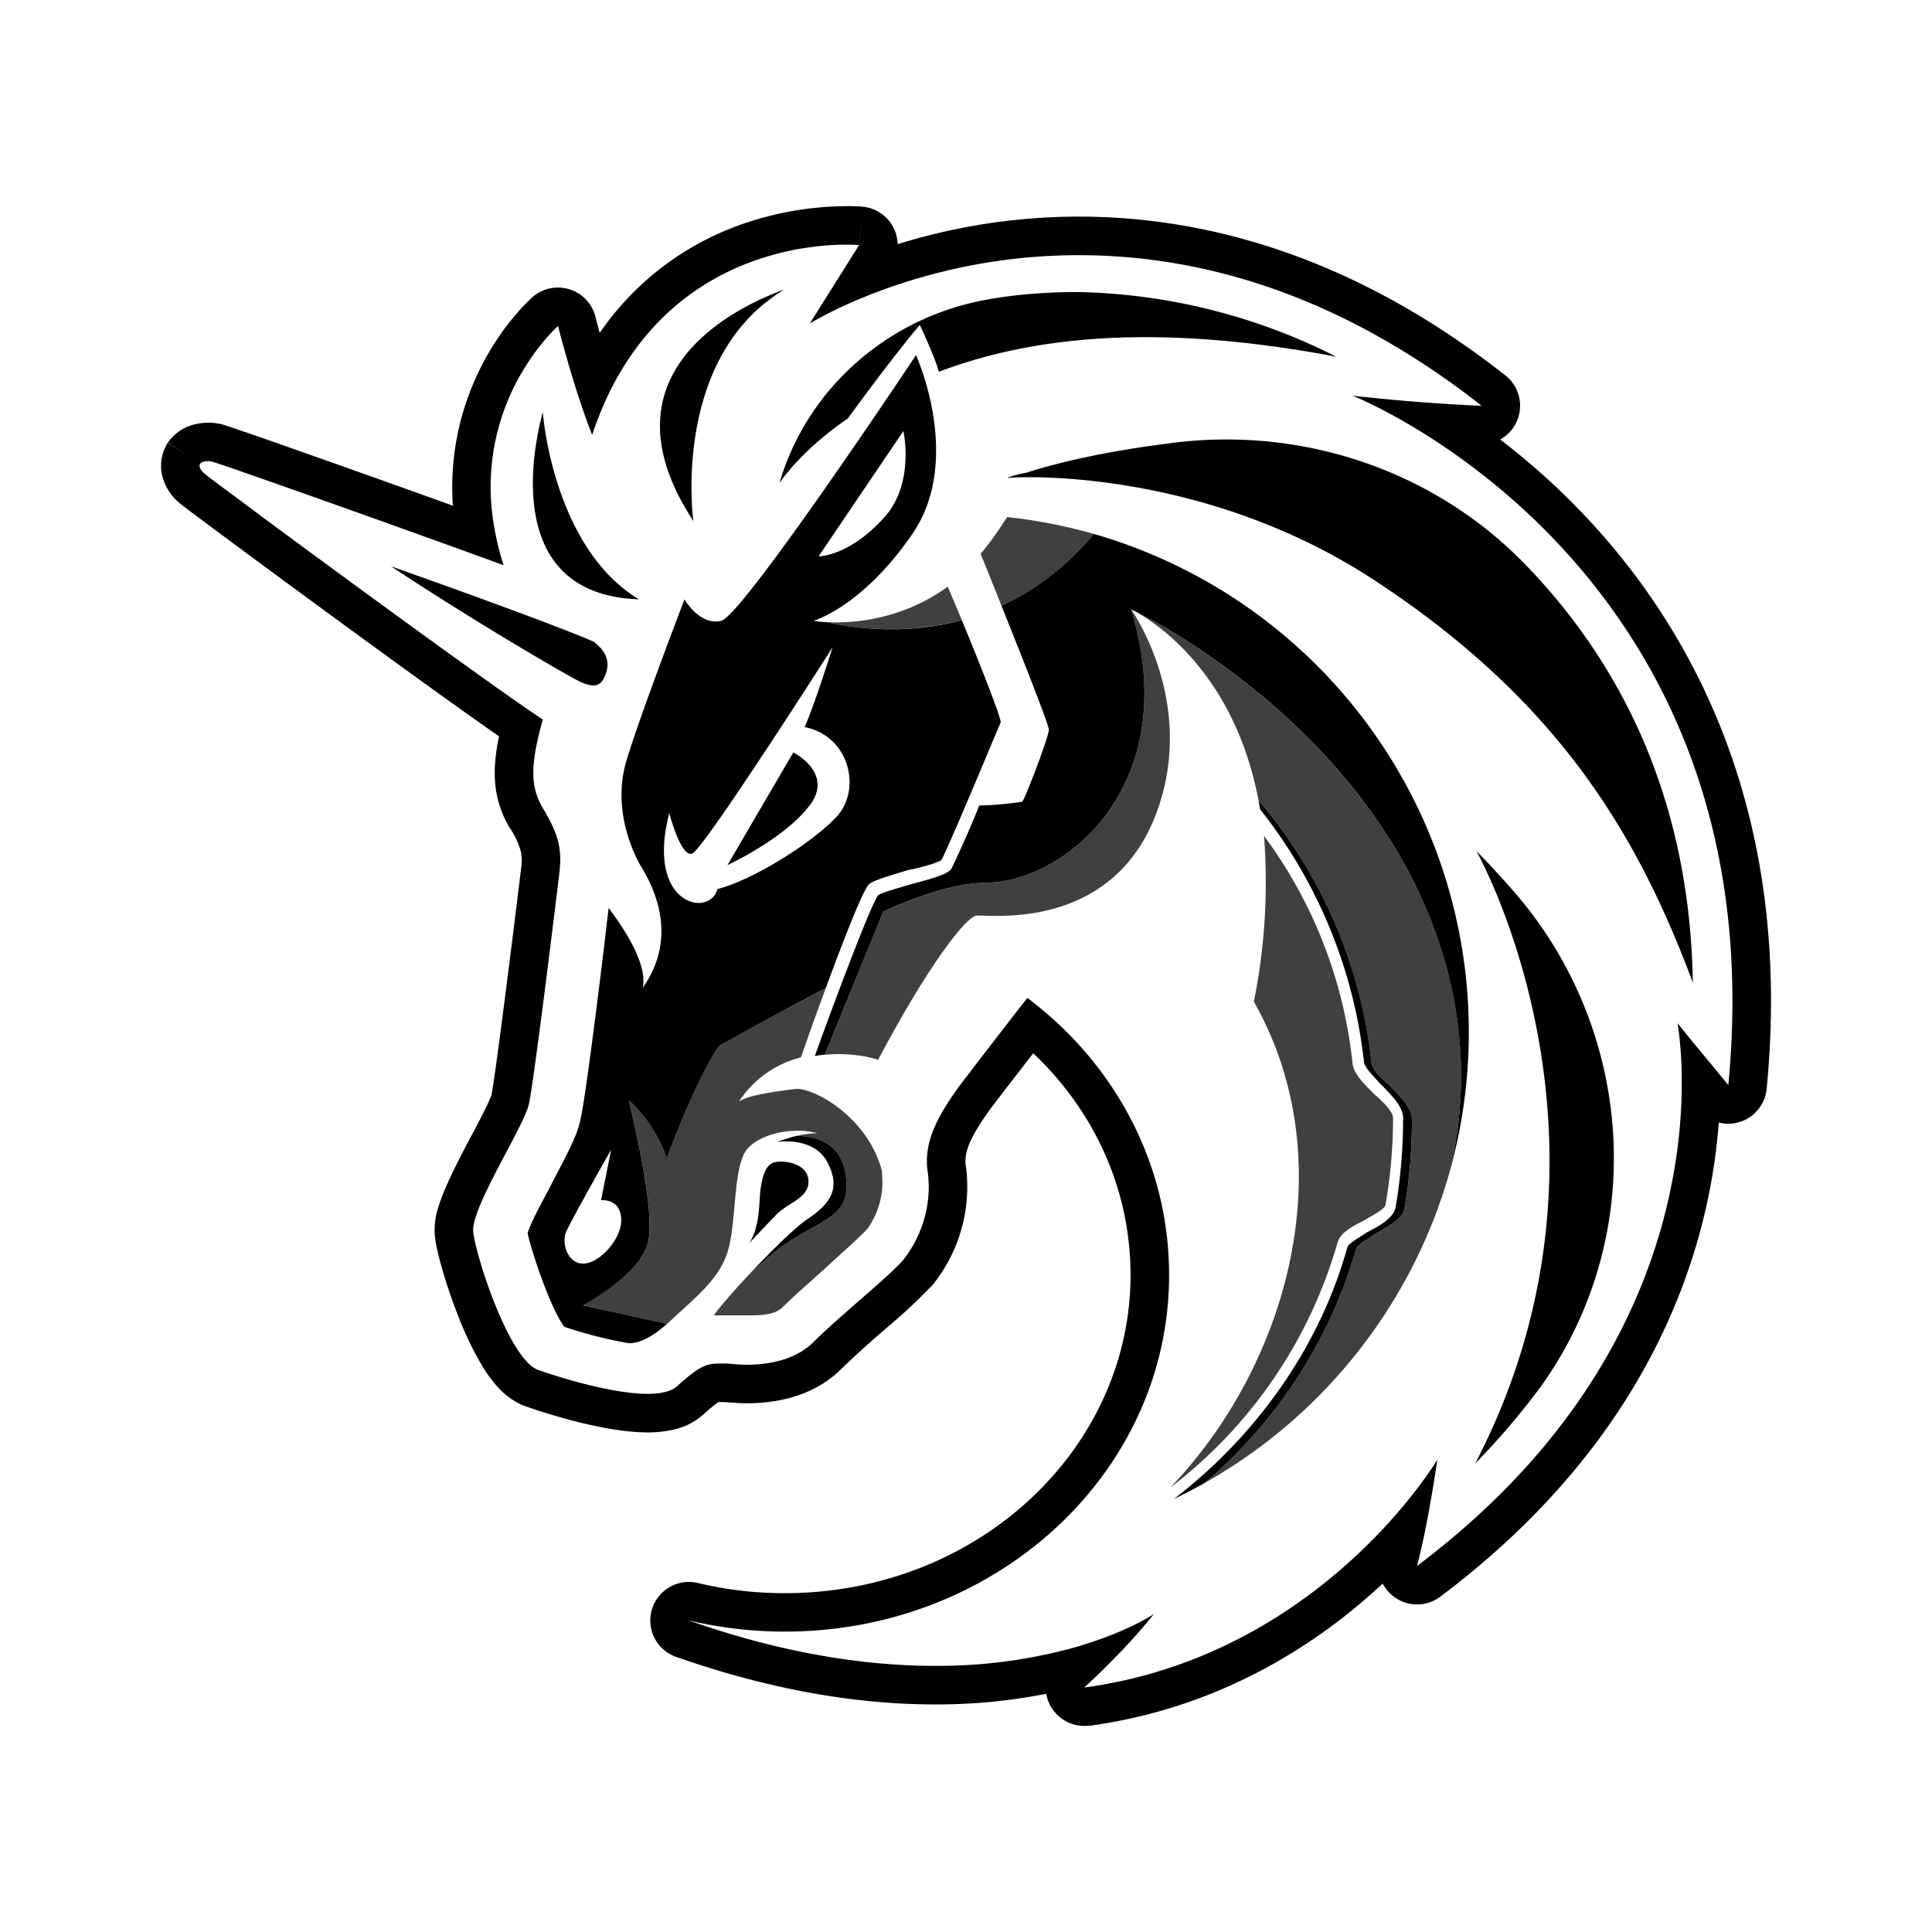 <svg xmlns="http://www.w3.org/2000/svg" xmlns:xlink="http://www.w3.org/1999/xlink" width="24" height="24" viewBox="0 0 24 24"><path fill="currentColor" fill-rule="evenodd" d="M17.809 5.462c-.589-.382-1.008-.547-1.008-.547a23 23 0 0 0 1.604.126q-.391-.308-.776-.555c-1.55-1.003-3.008-1.316-4.222-1.316a7.1 7.1 0 0 0-2.543.469c-.475.182-.76.353-.803.379l-.002.001l.613-.974l.046-.477a.48.48 0 0 1 .433.465a7.6 7.6 0 0 1 2.256-.342c1.518 0 3.368.459 5.294 1.973a.48.48 0 0 1-.065.796c.347.266.719.59 1.085.982c1.327 1.419 2.554 3.692 2.225 7.085a.48.48 0 0 1-.595.418c-.107 1.45-.74 3.847-3.46 5.89a.48.48 0 0 1-.714-.163l-.084.076c-.773.7-1.951 1.466-3.542 1.688l-.066.004h-.015a.48.48 0 0 1-.473-.399a7 7 0 0 1-1.382.132c-.889 0-1.964-.151-3.223-.593a.479.479 0 0 1 .27-.917c.357.085.712.128 1.083.128c2.41 0 4.299-1.8 4.299-3.953c0-1.062-.45-2.036-1.209-2.754l-.006.008c-.173.223-.382.494-.53.688c-.239.335-.322.52-.303.689a1.94 1.94 0 0 1-.398 1.477l-.012.015a7 7 0 0 1-.565.528l-.028.025a12 12 0 0 0-.575.523c-.372.346-.856.395-1.145.395c-.08 0-.151-.006-.2-.01h-.005l-.077-.005h-.066l-.05.037c-.036.027-.08.065-.142.12a.8.8 0 0 1-.353.182a1.4 1.4 0 0 1-.332.038c-.28 0-.6-.063-.864-.128a8 8 0 0 1-.678-.204a.9.9 0 0 1-.312-.22A1.7 1.7 0 0 1 6 16.984a4 4 0 0 1-.288-.585c-.156-.386-.287-.829-.31-1.046a.9.9 0 0 1 .046-.366c.03-.098.072-.2.116-.298c.086-.19.198-.404.295-.587l.005-.008q.104-.195.175-.34q.034-.07.052-.114l.013-.032c.026-.125.108-.733.191-1.389c.083-.645.161-1.288.177-1.42a.6.6 0 0 0 0-.214a1 1 0 0 0-.14-.302l-.002-.002c-.21-.356-.22-.706-.131-1.134c-1.07-.743-3.787-2.75-3.955-2.887l-.004-.003a.64.64 0 0 1-.231-.374a.54.54 0 0 1 .074-.382l.001-.001s.001-.002.4.263c0 0-.031.048.063.126l.05.04l.228.17l.52.387c1.07.791 2.885 2.117 3.398 2.452c-.157.566-.157.833 0 1.1c.22.362.236.55.204.818c-.031.267-.314 2.577-.377 2.86c-.025.114-.148.346-.283.602c-.2.378-.427.807-.408.985c.031.299.44 1.572.801 1.713c.267.095.928.299 1.368.299c.157 0 .298-.032.361-.094c.267-.236.346-.283.534-.283h.048q.054 0 .117.007q.076.007.165.008c.252 0 .582-.047.818-.267c.163-.163.381-.354.587-.533c.23-.201.445-.388.544-.504c.236-.299.362-.707.299-1.116c-.047-.377.157-.707.393-1.037c.298-.393.848-1.1.848-1.1a5 5 0 0 1 .368.307c.867.806 1.393 1.915 1.393 3.135c0 2.122-1.602 3.891-3.746 4.328a5.2 5.2 0 0 1-2.227-.038q.632.22 1.195.346a9 9 0 0 0 1.051.176q.436.045.82.044a6.4 6.4 0 0 0 1.663-.21c.695-.188 1.055-.434 1.055-.434s-.093.12-.26.305a9 9 0 0 1-.552.558l-.037.034l-.001.001l-.014.013h.015q.448-.063.85-.182c1.364-.4 2.325-1.219 2.895-1.84c.418-.457.625-.807.625-.807s-.037.26-.095.583c-.025.143-.055.298-.088.448q-.033.151-.069.29q.318-.24.597-.485c2.303-2.016 2.675-4.26 2.691-5.437v-.16a5 5 0 0 0-.048-.644l-.001-.009l-.001-.008q0 .003.005.007l.006.008c.027.036.094.118.177.22l.155.187l.186.226l.1.122q.03-.315.042-.615v-.003l.003-.08c.141-4.197-2.28-6.395-3.706-7.32M7.083 4.594l.035.116c.07.228.153.479.238.692q.121-.36.277-.65c.674-1.256 1.783-1.598 2.46-1.685c.347-.045.58-.022.58-.022l.045-.477h-.006l-.005-.001l-.034-.003l-.098-.003a4 4 0 0 0-1.402.24A3.57 3.57 0 0 0 7.45 4.135l-.046-.17l-.006-.025l-.002-.006v-.002a.48.48 0 0 0-.78-.242l.316.36l-.316-.36l-.002.002l-.002.002l-.006.005l-.069.067q-.066.065-.165.183c-.13.158-.293.388-.434.685a3.3 3.3 0 0 0-.312 1.648a297 297 0 0 0-2.449-.87l-.368-.125h-.002a.5.5 0 0 0-.114-.028a.7.7 0 0 0-.378.047a.6.6 0 0 0-.226.186l-.002.003v.001s-.002.002.397.267c0 0 .031-.047.141-.03l.04.011h.002c.053.018.153.051.287.098c.161.056.374.13.619.217a287 287 0 0 1 2.683.962a3.4 3.4 0 0 1-.13-.557a2.8 2.8 0 0 1 .433-1.96c.192-.296.373-.454.373-.454s.06.238.151.544" clip-rule="evenodd"/><path fill="currentColor" fill-rule="evenodd" d="M8.613 6.47S8.33 4.444 9.745 3.596l-.029.01c-.289.11-2.393.9-1.103 2.866m3.05-1.854c1.083-.408 2.592-.628 4.934-.188a7.4 7.4 0 0 0-3.206-.802q-.613 0-1.132.094c-1.226.22-2.231 1.1-2.577 2.28c0 0 .251-.394.848-.802l.025-.034c.221-.3.553-.75.871-1.13c.095.205.205.456.236.582M17.1 7.225c2.216 1.462 3.222 3.08 3.929 4.982c-.032-2.012-.707-3.74-2.012-5.123l-.031-.032c-1.147-1.21-2.83-1.776-4.495-1.54c-.629.079-1.257.204-1.745.361a1.3 1.3 0 0 0-.235.063h.031c.126-.015 2.42-.125 4.558 1.289m2.043 9.996a9 9 0 0 1-.817.958c2.027-3.897.094-7.465.015-7.606c.142.141.283.298.41.44c1.555 1.729 1.744 4.322.392 6.208M6.739 5.134c-.06.228-.59 2.25 1.198 2.311c-1.068-.644-1.194-2.31-1.194-2.326l-.001.004l-.001.004zm3.116 4.213l-.818 1.399s.755-.346 1.053-.786c.236-.378-.235-.613-.235-.613m-.546 6.481c.1-.093.202-.182.294-.258c.161-.133.323-.223.463-.302c.258-.144.449-.25.449-.515c.01-.536-.35-.64-.616-.643l.012-.003c-.146.033-.26.08-.26.08s.455-.078.628.252s.031.518-.251.707c-.142.094-.446.391-.719.682m1.489-4.847c-.073.062-.316.684-.54 1.294a69 69 0 0 0-1.3.702c-.093.063-.423.723-.675 1.415c-.133-.413-.418-.674-.465-.718l-.006-.005l.014.062c.065.279.32 1.362.221 1.714c-.11.408-.801.77-.801.77l1.04.23c-.206.184-.354.241-.474.241a5.4 5.4 0 0 1-.802-.204c-.157-.204-.393-.88-.456-1.163c.034-.113.141-.316.234-.49q.056-.105.096-.186l.027-.05c.172-.33.273-.525.303-.704c.063-.267.268-1.918.346-2.61c.204.268.487.708.424.991c.456-.644.126-1.273-.031-1.524c-.141-.252-.33-.755-.173-1.29c.157-.534.723-2.01.723-2.01s.189.33.456.266c.267-.063 2.42-3.3 2.42-3.3s.582 1.273-.031 2.2c-.629.927-1.242 1.1-1.242 1.1s.062.012.168.017c.304.07.952.169 1.674-.025c.258.621.471 1.175.484 1.266l-.068.161c-.175.418-.618 1.473-.67 1.552c-.032.031-.252.094-.41.125c-.266.079-.423.126-.486.173m.424-5.626s.142.628-.22 1.053c-.456.518-.849.503-.833.503zm-3.63 8.927l-.126.628s.251-.031.251.252c0 .22-.251.518-.455.534s-.283-.236-.236-.377c.047-.126.566-1.037.566-1.037m2.404-5.25c.55.11.707.755.409 1.1c-.299.33-1.053.802-1.493.912c-.095.362-.896.204-.598-.943c0 0 .142.55.283.503c.142-.047 1.745-2.562 1.745-2.562s-.204.66-.346.99m-.558 5.851c-.008.152-.022.4-.133.562l.088-.094c.083-.087.201-.212.273-.284q.076-.064.157-.112c.116-.074.22-.14.22-.28c0-.22-.298-.268-.424-.236c-.126.031-.157.236-.173.346q-.004.036-.008.098m7.3.609c-.345 1.241-1.131 2.342-2.153 3.127a6 6 0 0 0 .378-.196a6 6 0 0 0 1.886-2.915c.011-.037.099-.092.181-.144l.07-.045l.014-.009l.01-.006l.017-.01l.013-.007c.137-.081.264-.155.292-.267c.062-.361.094-.738.094-1.115c0-.142-.142-.283-.283-.425c-.11-.094-.22-.204-.22-.283a6 6 0 0 0-1.403-3.255l.02.112a6.14 6.14 0 0 1 1.289 3.127c0 .06.07.136.138.21l.066.073c.142.142.283.283.283.425c0 .377-.032.754-.094 1.116c-.032.125-.189.22-.346.298l-.07.045c-.082.052-.17.107-.182.144M14.051 7.57c.19.079 3.458 1.713 4.023 4.919c.12.699.094 1.385-.058 2.04a6.44 6.44 0 0 0-4.428-7.896c-.36.43-.756.712-1.147.892c.267.666.588 1.48.588 1.538c0 .094-.298.864-.33.896a4 4 0 0 1-.534.047a13 13 0 0 1-.346.786c-.047.063-.188.11-.487.188l-.103.03c-.141.042-.296.087-.321.112c-.079.094-.503 1.21-.786 1.996q.065-.011.126-.017l.723-1.775s.738-.361 1.288-.361c.99-.016 2.452-1.226 1.792-3.395m-6.554.864c.11-.204.016-.346-.078-.424l-.032-.032c-.188-.094-1.367-.534-2.53-.943c1.021.676 2.153 1.336 2.342 1.43c.141.063.235.08.298-.03" clip-rule="evenodd"/><g fill="currentColor" opacity=".75"><path d="M10.782 15.256c-.048.06-.218.214-.38.36l-.138.127l-.2.18a9 9 0 0 0-.35.323q-.095.094-.378.094h-.471c.094-.126.262-.317.444-.512c.1-.093.202-.182.295-.258c.16-.133.322-.223.463-.302c.258-.144.448-.251.448-.515c.01-.536-.35-.64-.616-.643c.08-.018.17-.033.255-.033c-.299-.079-.676 0-.85.173c-.125.115-.153.426-.18.737c-.015.155-.029.31-.055.442c-.07.366-.292.568-.63.877l-.002.001l-.151.139l-1.04-.232s.692-.361.802-.77c.098-.352-.156-1.435-.222-1.713l-.014-.063l.006.006c.048.044.333.304.465.717c.252-.691.582-1.351.676-1.414c.081-.054 1.032-.56 1.299-.702a54 54 0 0 0-.309.86a1.3 1.3 0 0 0-.77.55c.11-.08.456-.127.707-.158c.22-.016.896.346 1.07 1.022v.031a1 1 0 0 1-.174.676"/><path d="M10.249 13.102c.322-.03.59.036.659.064c.613-1.163 1.1-1.792 1.226-1.792h.083c.35.013 1.597.056 2.117-1.194c.557-1.363-.227-2.527-.28-2.607l-.003-.002c.66 2.168-.801 3.379-1.791 3.394c-.55 0-1.29.362-1.29.362z"/><path d="m14.051 7.57l.003.002c.068.033 1.242.602 1.58 2.37a6 6 0 0 1 1.403 3.255c0 .079.11.189.22.283c.142.141.283.283.283.424c0 .377-.031.755-.094 1.116c-.028.111-.154.186-.292.267l-.013.007l-.016.01l-.025.015l-.07.044c-.082.053-.17.108-.181.144a6 6 0 0 1-1.886 2.916a6.46 6.46 0 0 0 3.053-3.893a5.1 5.1 0 0 0 .059-2.04c-.566-3.206-3.835-4.84-4.024-4.92m-3.777.159c.29.014.912-.015 1.499-.441q.09.21.175.416a3.56 3.56 0 0 1-1.674.025m2.168-.203c.39-.18.786-.462 1.146-.893q-.523-.15-1.077-.21c-.11.173-.22.33-.33.456c.065.16.16.393.26.647"/><path d="M15.576 12.443a7.5 7.5 0 0 0 .126-2.06a5.76 5.76 0 0 1 1.1 2.83c.015.126.141.251.267.377c.11.094.236.22.236.299q0 .542-.095 1.084c-.015.045-.143.118-.25.179l-.017.01c-.157.078-.299.157-.33.282a5.85 5.85 0 0 1-2.074 3.034c1.461-1.525 2.168-4.04 1.037-6.035"/></g></svg>